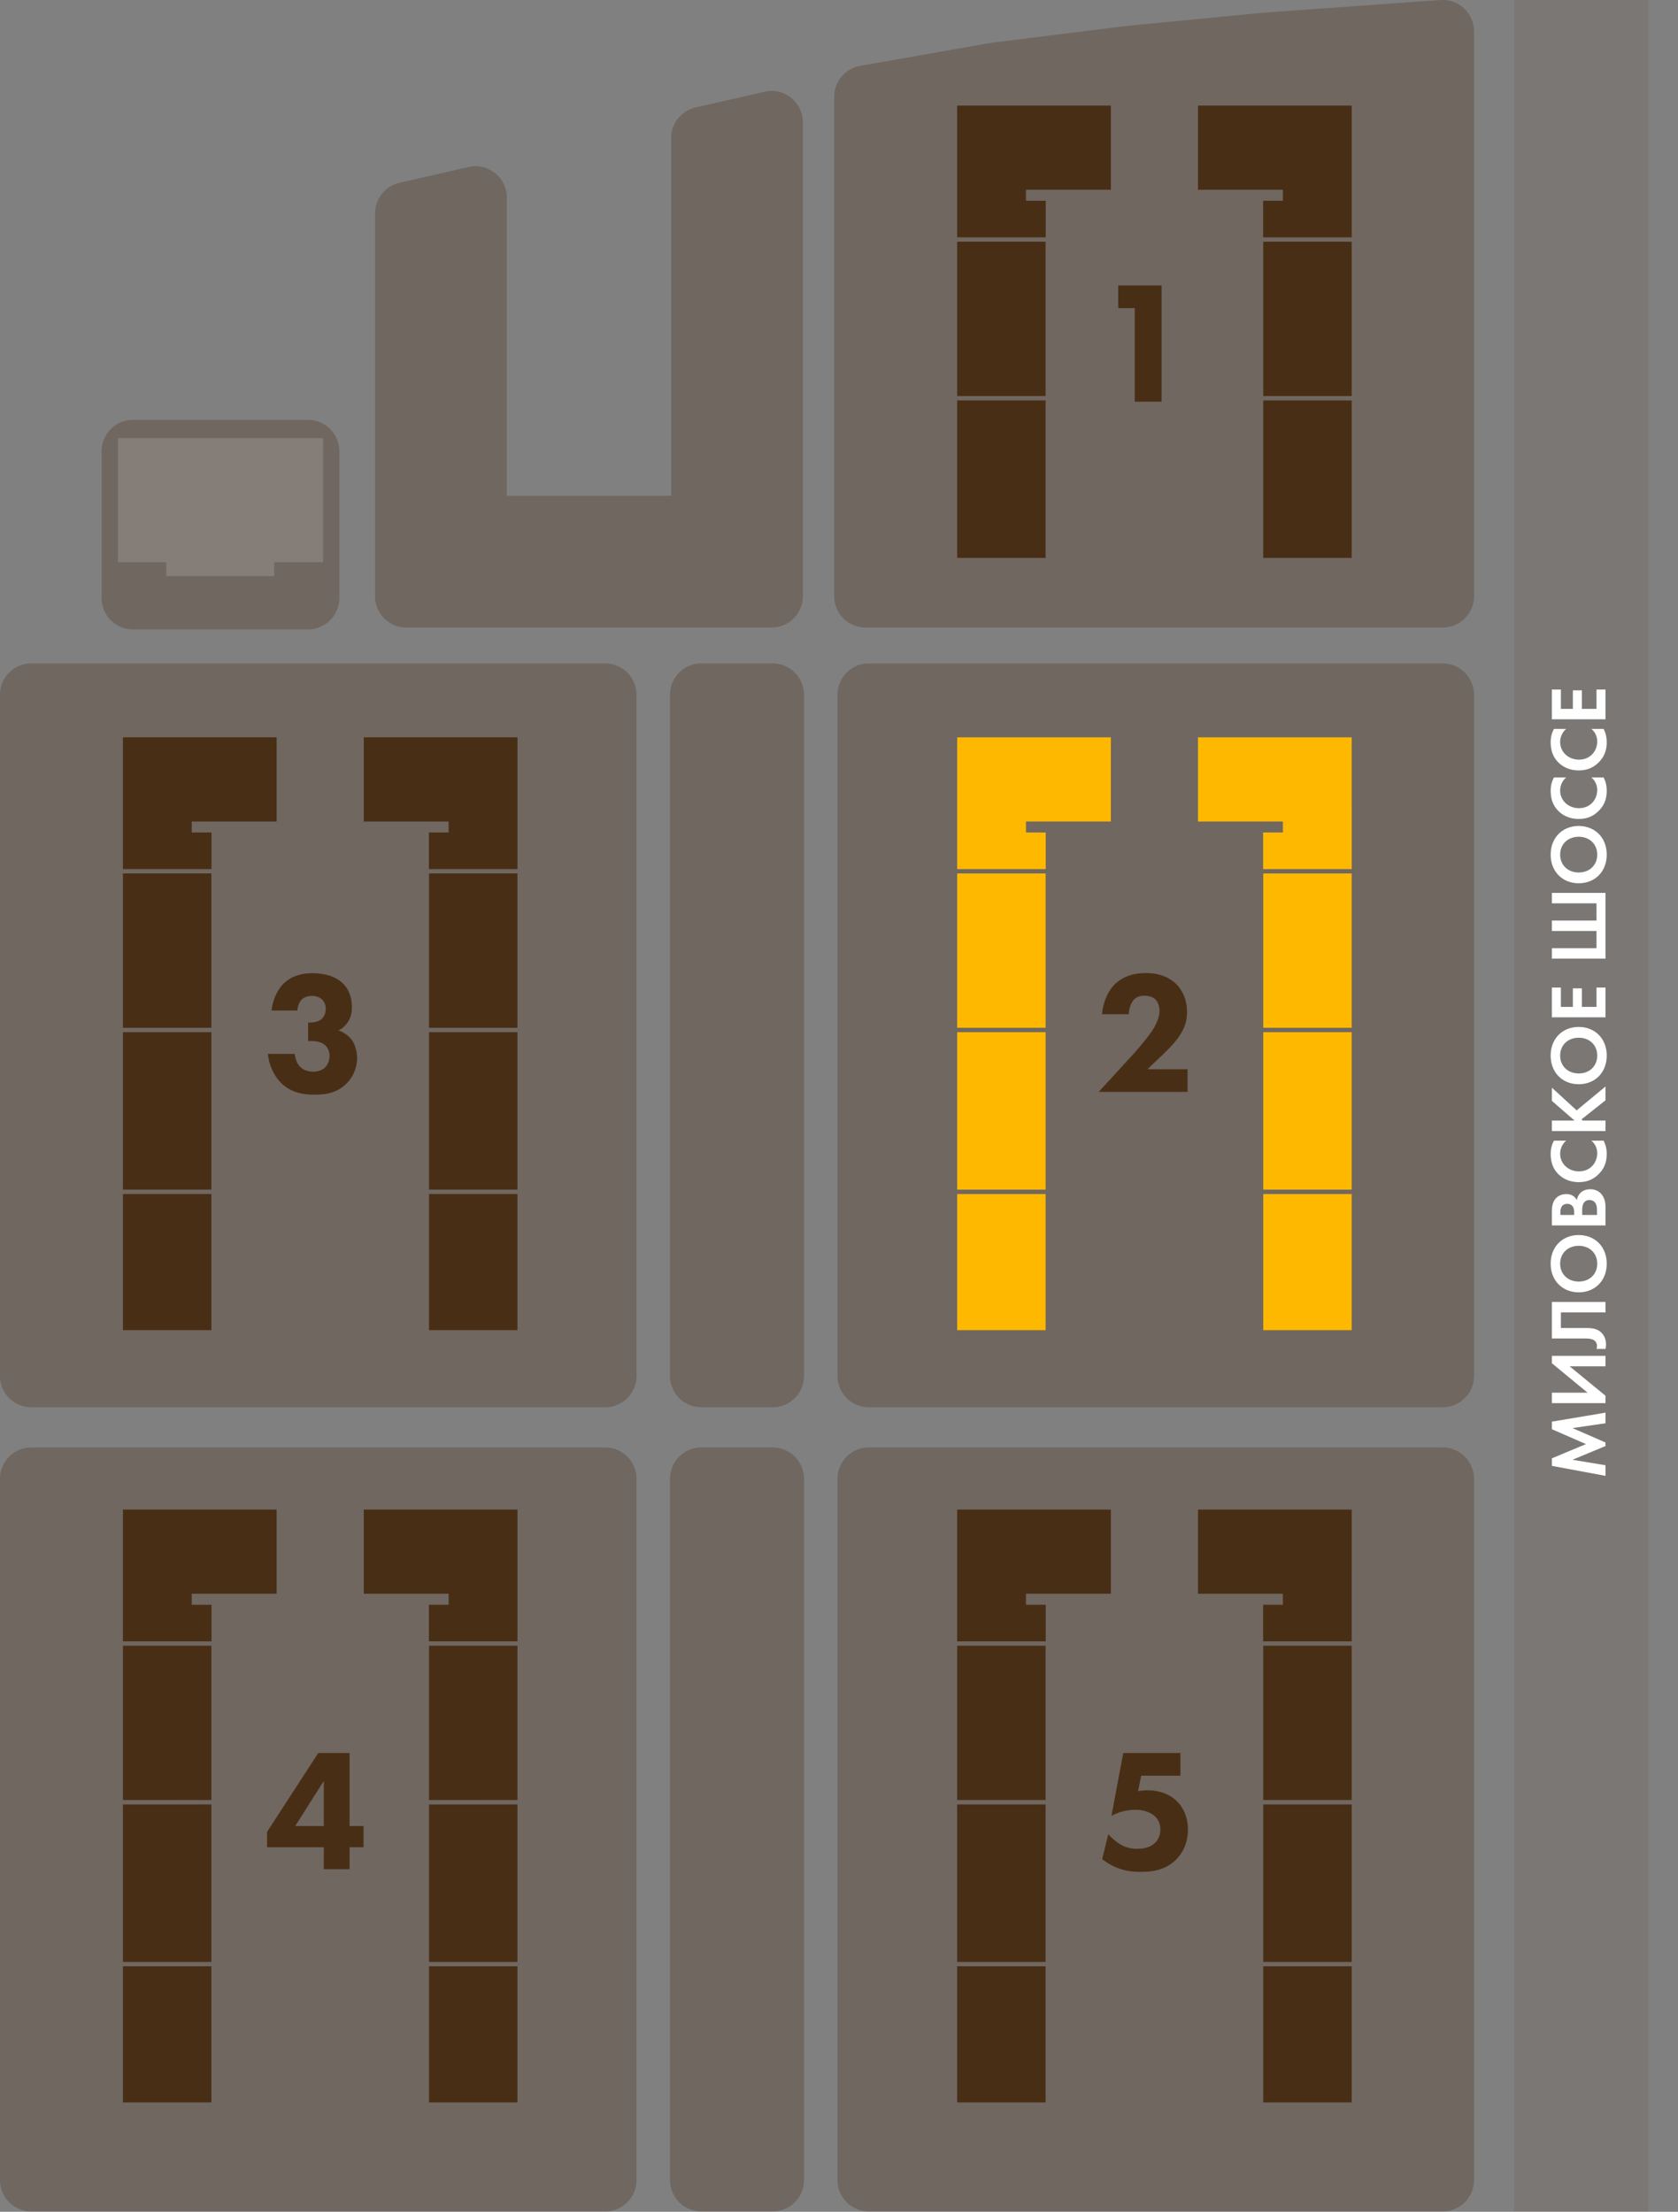 <svg width="280" height="369" fill="none" xmlns="http://www.w3.org/2000/svg"><rect width="100%" height="100%" fill="#808080" stroke="none"/><path opacity=".3" fill-rule="evenodd" clip-rule="evenodd" d="M139.203 16.147a5.233 5.233 0 014.326-5.154l21.84-3.844 22.712-2.826 22.712-2.198L240.354.014a5.233 5.233 0 015.606 5.22v94.228a5.233 5.233 0 01-5.233 5.234h-96.291a5.233 5.233 0 01-5.233-5.234V16.147zm-27.212 6.896a5.233 5.233 0 014.067-5.102l11.513-2.631c3.276-.75 6.399 1.74 6.399 5.101v79.05a5.233 5.233 0 01-5.233 5.234h-11.513l-.097-.001H79.451l-.116.001H67.822a5.233 5.233 0 01-5.233-5.233V35.603a5.233 5.233 0 014.067-5.102l11.513-2.631c3.276-.75 6.4 1.74 6.4 5.101v49.744h27.422V23.043zM0 115.916a5.233 5.233 0 015.233-5.233h95.744a5.233 5.233 0 015.233 5.233v113.632a5.233 5.233 0 01-5.233 5.233H5.233A5.233 5.233 0 010 229.548V115.916zm0 130.806a5.233 5.233 0 015.233-5.233h95.744a5.233 5.233 0 015.233 5.233v116.986a5.233 5.233 0 01-5.233 5.233H5.233A5.233 5.233 0 010 363.708V246.722zm144.983-5.233a5.233 5.233 0 00-5.233 5.233v116.986a5.233 5.233 0 005.233 5.233h95.744a5.233 5.233 0 005.233-5.233V246.722a5.233 5.233 0 00-5.233-5.233h-95.744zm-5.233-125.573a5.233 5.233 0 015.233-5.233h95.744a5.233 5.233 0 015.233 5.233v113.632a5.233 5.233 0 01-5.233 5.233h-95.744a5.233 5.233 0 01-5.233-5.233V115.916zm-22.717 125.573a5.233 5.233 0 00-5.233 5.233v116.986a5.233 5.233 0 005.233 5.233h11.894a5.233 5.233 0 005.233-5.233V246.722a5.233 5.233 0 00-5.233-5.233h-11.894zM111.8 115.916a5.233 5.233 0 015.233-5.233h11.894a5.233 5.233 0 015.233 5.233v113.632a5.233 5.233 0 01-5.233 5.233h-11.894a5.233 5.233 0 01-5.233-5.233V115.916zM22.189 70.052a5.233 5.233 0 00-5.233 5.233v24.491a5.233 5.233 0 005.233 5.233H51.39a5.233 5.233 0 005.233-5.233V75.285a5.233 5.233 0 00-5.233-5.233H22.189z" fill="#492E16"/><path d="M189.352 67.01V51.402h-2.761v-3.779h7.238v19.389h-4.477zm8.808 111.376v3.779h-14.825l5.814-6.337c1.017-1.133 2.558-3.023 3.168-3.953.436-.698 1.163-1.948 1.163-3.285 0-.726-.291-1.482-.756-1.918-.378-.349-1.017-.552-1.773-.552-.843 0-1.395.29-1.773.697-.524.581-.814 1.628-.814 2.384h-4.477c.146-1.686.814-3.605 2.006-4.855.93-.988 2.587-2.005 5.348-2.005 2.82 0 4.332 1.162 5.029 1.831 1.047 1.046 1.802 2.645 1.802 4.651 0 1.715-.523 2.965-1.453 4.273-.843 1.163-1.86 2.151-3.11 3.343l-2.035 1.947h6.686zm-1.192 114.079v3.779h-6.54l-.524 2.587a9.823 9.823 0 011.599-.146c2.18 0 3.866.785 4.942 1.89.872.872 1.773 2.383 1.773 4.68 0 2.499-1.076 4.098-1.977 4.999-1.773 1.744-3.895 2.035-5.872 2.035-1.831 0-4.011-.232-6.453-2.122l1.018-4.157c.523.582 1.25 1.221 1.86 1.599.814.523 1.773.843 2.936.843 1.017 0 2.064-.232 2.761-.785.611-.465 1.134-1.308 1.134-2.441 0-1.163-.523-1.861-.988-2.268-.233-.203-1.192-1.017-3.227-1.017a8.303 8.303 0 00-3.953 1.017l1.977-10.493h9.534zm-138.632 0v12.179h2.325v3.546h-2.325v3.663h-4.302v-3.663h-9.476v-2.558l8.546-13.167h5.232zm-9.07 12.179h4.768v-7.528l-4.767 7.528zm.35-136.054h-4.302c.174-1.628.9-3.343 1.918-4.389 1.424-1.482 3.314-1.831 4.913-1.831 2.383 0 4.098.726 5.086 1.715.814.785 1.483 2.064 1.483 3.953 0 .959-.175 1.802-.785 2.645a3.607 3.607 0 01-1.453 1.221c.814.291 1.686.843 2.209 1.57.581.785.9 2.005.9 3.052a6.02 6.02 0 01-1.947 4.418c-1.657 1.512-3.546 1.686-5.116 1.686-1.889 0-3.953-.291-5.668-2.006-1.104-1.133-1.947-2.848-2.15-4.796h4.476c.058.756.407 1.657.93 2.18.465.465 1.22.785 2.15.785.757 0 1.483-.232 1.948-.668.465-.436.785-1.192.785-1.977 0-.814-.378-1.483-.843-1.86-.697-.553-1.715-.611-2.383-.611h-.35v-3.081h.262c.262 0 1.308-.029 1.948-.552.407-.349.727-.96.727-1.744 0-.669-.262-1.221-.64-1.57-.349-.32-.93-.581-1.657-.581-.755 0-1.366.261-1.744.639-.407.436-.668 1.192-.697 1.802z" fill="#492E16"/><path opacity=".1" fill="#492E16" d="M252.668 0h22.36v368.94h-22.36z"/><path fill-rule="evenodd" clip-rule="evenodd" d="M199.901 17.615h25.65v21.984h-14.779v-6.107h3.297V31.66h-14.168V17.615zm-14.535 0h-25.649v21.984h14.779v-6.107h-3.298v-1.83h14.168V17.614zm-10.892 22.712h-14.757v25.748h14.757V40.327zm36.319 0h14.757v25.748h-14.757V40.327zm-36.319 26.48h-14.757v26.27h14.757v-26.27zm36.319 0h14.757v26.27h-14.757v-26.27z" fill="#492E16"/><path fill-rule="evenodd" clip-rule="evenodd" d="M199.901 123.011h25.649v12.093h.001v9.893h-14.779v-6.107h3.297v-1.833h-14.168v-14.046zm-14.535 0h-25.649v21.986h14.779v-6.107h-3.298v-1.833h14.168v-14.046zm-10.892 22.712h-14.757v25.747h14.757v-25.747zm36.319 0h14.757v25.747h-14.757v-25.747zm-36.319 26.48h-14.757v26.271h14.757v-26.271zm-14.757 27.004h14.757v22.712h-14.757v-22.712zm65.833-27.004h-14.757v26.271h14.757v-26.271zm-14.757 27.004h14.757v22.712h-14.757v-22.712z" fill="#FFB800"/><path fill-rule="evenodd" clip-rule="evenodd" d="M199.901 251.853h25.649v12.093h.001v9.892h-14.779v-6.107h3.297v-1.832h-14.168v-14.046zm-14.535 0h-25.649v21.985h14.779v-6.107h-3.298v-1.832h14.168v-14.046zm-10.892 22.713h-14.757v25.747h14.757v-25.747zm36.319 0h14.757v25.747h-14.757v-25.747zm-36.319 26.479h-14.757v26.271h14.757v-26.271zm-14.757 27.002h14.757v22.712h-14.757v-22.712zm65.833-27.002h-14.757v26.271h14.757v-26.271zm-14.757 27.002h14.757v22.712h-14.757v-22.712zM60.698 123.011h25.65v21.986h-14.78v-6.107h3.298v-1.833H60.698v-14.046zm-14.535 0h-25.65v21.986h14.78v-6.107h-3.298v-1.833h14.168v-14.046zm-10.892 22.712H20.514v25.747H35.27v-25.747zm36.319 0h14.757v25.747H71.59v-25.747zm-36.319 26.48H20.514v26.271H35.27v-26.271zm-14.757 27.004H35.27v22.712H20.514v-22.712zm65.833-27.004H71.59v26.271h14.757v-26.271zM71.59 199.207h14.757v22.712H71.59v-22.712zm-10.892 52.646h25.65v21.985h-14.78v-6.107h3.298v-1.832H60.698v-14.046zm-14.535 0h-25.65v21.985h14.78v-6.107h-3.298v-1.832h14.168v-14.046zm-10.892 22.713H20.514v25.747H35.27v-25.747zm36.319 0h14.757v25.747H71.59v-25.747zm-36.32 26.479H20.514v26.271H35.27v-26.271zm-14.757 27.002H35.27v22.712H20.514v-22.712zm65.833-27.002H71.59v26.271h14.757v-26.271zM71.59 328.047h14.757v22.712H71.59v-22.712z" fill="#492E16"/><path opacity=".2" fill-rule="evenodd" clip-rule="evenodd" d="M53.902 73.086H19.677V93.81h8.059v2.302h18.002V93.81h8.164V73.086z" fill="#D9D9D9"/><path d="M267.904 246.224l-8.949-1.664v-1.261l5.689-2.374-5.689-2.482v-1.261l8.949-1.503v1.771l-5.514.805 5.514 2.401v.591l-5.514 2.294 5.514.912v1.771zm-8.949-12.13v-1.744h5.957l-5.957-4.91v-1.234h8.949v1.744h-5.984l5.984 4.91v1.234h-8.949zm0-10.789v-6.091h8.949v1.744h-7.446v2.603h3.971c.926 0 2.147-.027 2.965.966.295.348.59.912.59 1.784 0 .255-.027.496-.08.738h-1.503c.04-.134.081-.309.081-.497 0-.402-.175-.657-.322-.805-.456-.456-1.235-.442-2.08-.442h-5.125zm-.201-12.476c0-2.818 1.959-4.776 4.682-4.776 2.724 0 4.669 1.958 4.669 4.776 0 2.817-1.945 4.776-4.669 4.776-2.723 0-4.682-1.959-4.682-4.776zm7.768 0c0-1.744-1.275-2.979-3.086-2.979s-3.099 1.235-3.099 2.979 1.288 2.978 3.099 2.978c1.811 0 3.086-1.234 3.086-2.978zm-7.567-6.384v-2.213c0-.497 0-1.463.564-2.187.402-.523 1.1-.832 1.851-.832 1.154 0 1.624.765 1.758 1.006.094-.59.349-.939.563-1.167.51-.536 1.208-.644 1.677-.644.523 0 1.261.148 1.811.765.591.671.725 1.489.725 2.267v3.005h-8.949zm1.422-1.744h2.295v-.496c0-.268-.027-1.355-1.168-1.355-.818 0-1.127.63-1.127 1.342v.509zm3.636 0h2.469v-.751c0-.322-.014-.805-.242-1.194-.255-.429-.684-.55-1.033-.55-.282 0-.765.094-1.019.657-.175.376-.175.819-.175 1.194v.644zm1.53-12.4h2.039c.282.536.523 1.247.523 2.213 0 1.57-.537 2.523-1.248 3.274-.992 1.033-2.106 1.435-3.421 1.435-1.623 0-2.79-.67-3.501-1.435-.846-.899-1.181-2.012-1.181-3.287 0-.631.107-1.382.55-2.2h2.039a2.878 2.878 0 00-1.006 2.16c0 1.797 1.476 2.965 3.126 2.965 1.986 0 3.059-1.53 3.059-3.032a2.71 2.71 0 00-.979-2.093zm-6.588-3.348h3.784l-3.784-3.287v-2.2l4.132 3.783 4.817-3.984v2.307l-4.012 3.18.202.201h3.81v1.744h-8.949v-1.744zm-.201-10.843c0-2.818 1.959-4.776 4.682-4.776 2.724 0 4.669 1.958 4.669 4.776 0 2.817-1.945 4.776-4.669 4.776-2.723 0-4.682-1.959-4.682-4.776zm7.768 0c0-1.744-1.275-2.979-3.086-2.979s-3.099 1.235-3.099 2.979 1.288 2.978 3.099 2.978c1.811 0 3.086-1.234 3.086-2.978zm-7.567-11.348h1.503v3.22h1.999v-3.085h1.503v3.085h2.441v-3.22h1.503v4.964h-8.949v-4.964zm8.949-4.823h-8.949v-1.744h7.446v-2.871h-7.446v-1.744h7.446v-2.871h-7.446v-1.744h8.949v10.974zm-9.15-17.356c0-2.818 1.959-4.776 4.682-4.776 2.724 0 4.669 1.958 4.669 4.776 0 2.817-1.945 4.776-4.669 4.776-2.723 0-4.682-1.959-4.682-4.776zm7.768 0c0-1.744-1.275-2.979-3.086-2.979s-3.099 1.235-3.099 2.979 1.288 2.978 3.099 2.978c1.811 0 3.086-1.234 3.086-2.978zm-.979-12.877h2.039c.282.537.523 1.248.523 2.214 0 1.569-.537 2.522-1.248 3.273-.992 1.033-2.106 1.436-3.421 1.436-1.623 0-2.79-.671-3.501-1.436-.846-.899-1.181-2.012-1.181-3.287 0-.63.107-1.382.55-2.2h2.039a2.878 2.878 0 00-1.006 2.16c0 1.798 1.476 2.965 3.126 2.965 1.986 0 3.059-1.529 3.059-3.032a2.71 2.71 0 00-.979-2.093zm0-8.097h2.039c.282.537.523 1.248.523 2.214 0 1.57-.537 2.522-1.248 3.273-.992 1.033-2.106 1.436-3.421 1.436-1.623 0-2.79-.671-3.501-1.436-.846-.898-1.181-2.012-1.181-3.287 0-.63.107-1.381.55-2.2h2.039a2.879 2.879 0 00-1.006 2.16c0 1.798 1.476 2.965 3.126 2.965 1.986 0 3.059-1.529 3.059-3.032a2.71 2.71 0 00-.979-2.093zm-6.588-6.567h1.503v3.22h1.999v-3.086h1.502v3.086h2.442v-3.22h1.503v4.964h-8.949v-4.964z" fill="#fff"/></svg>